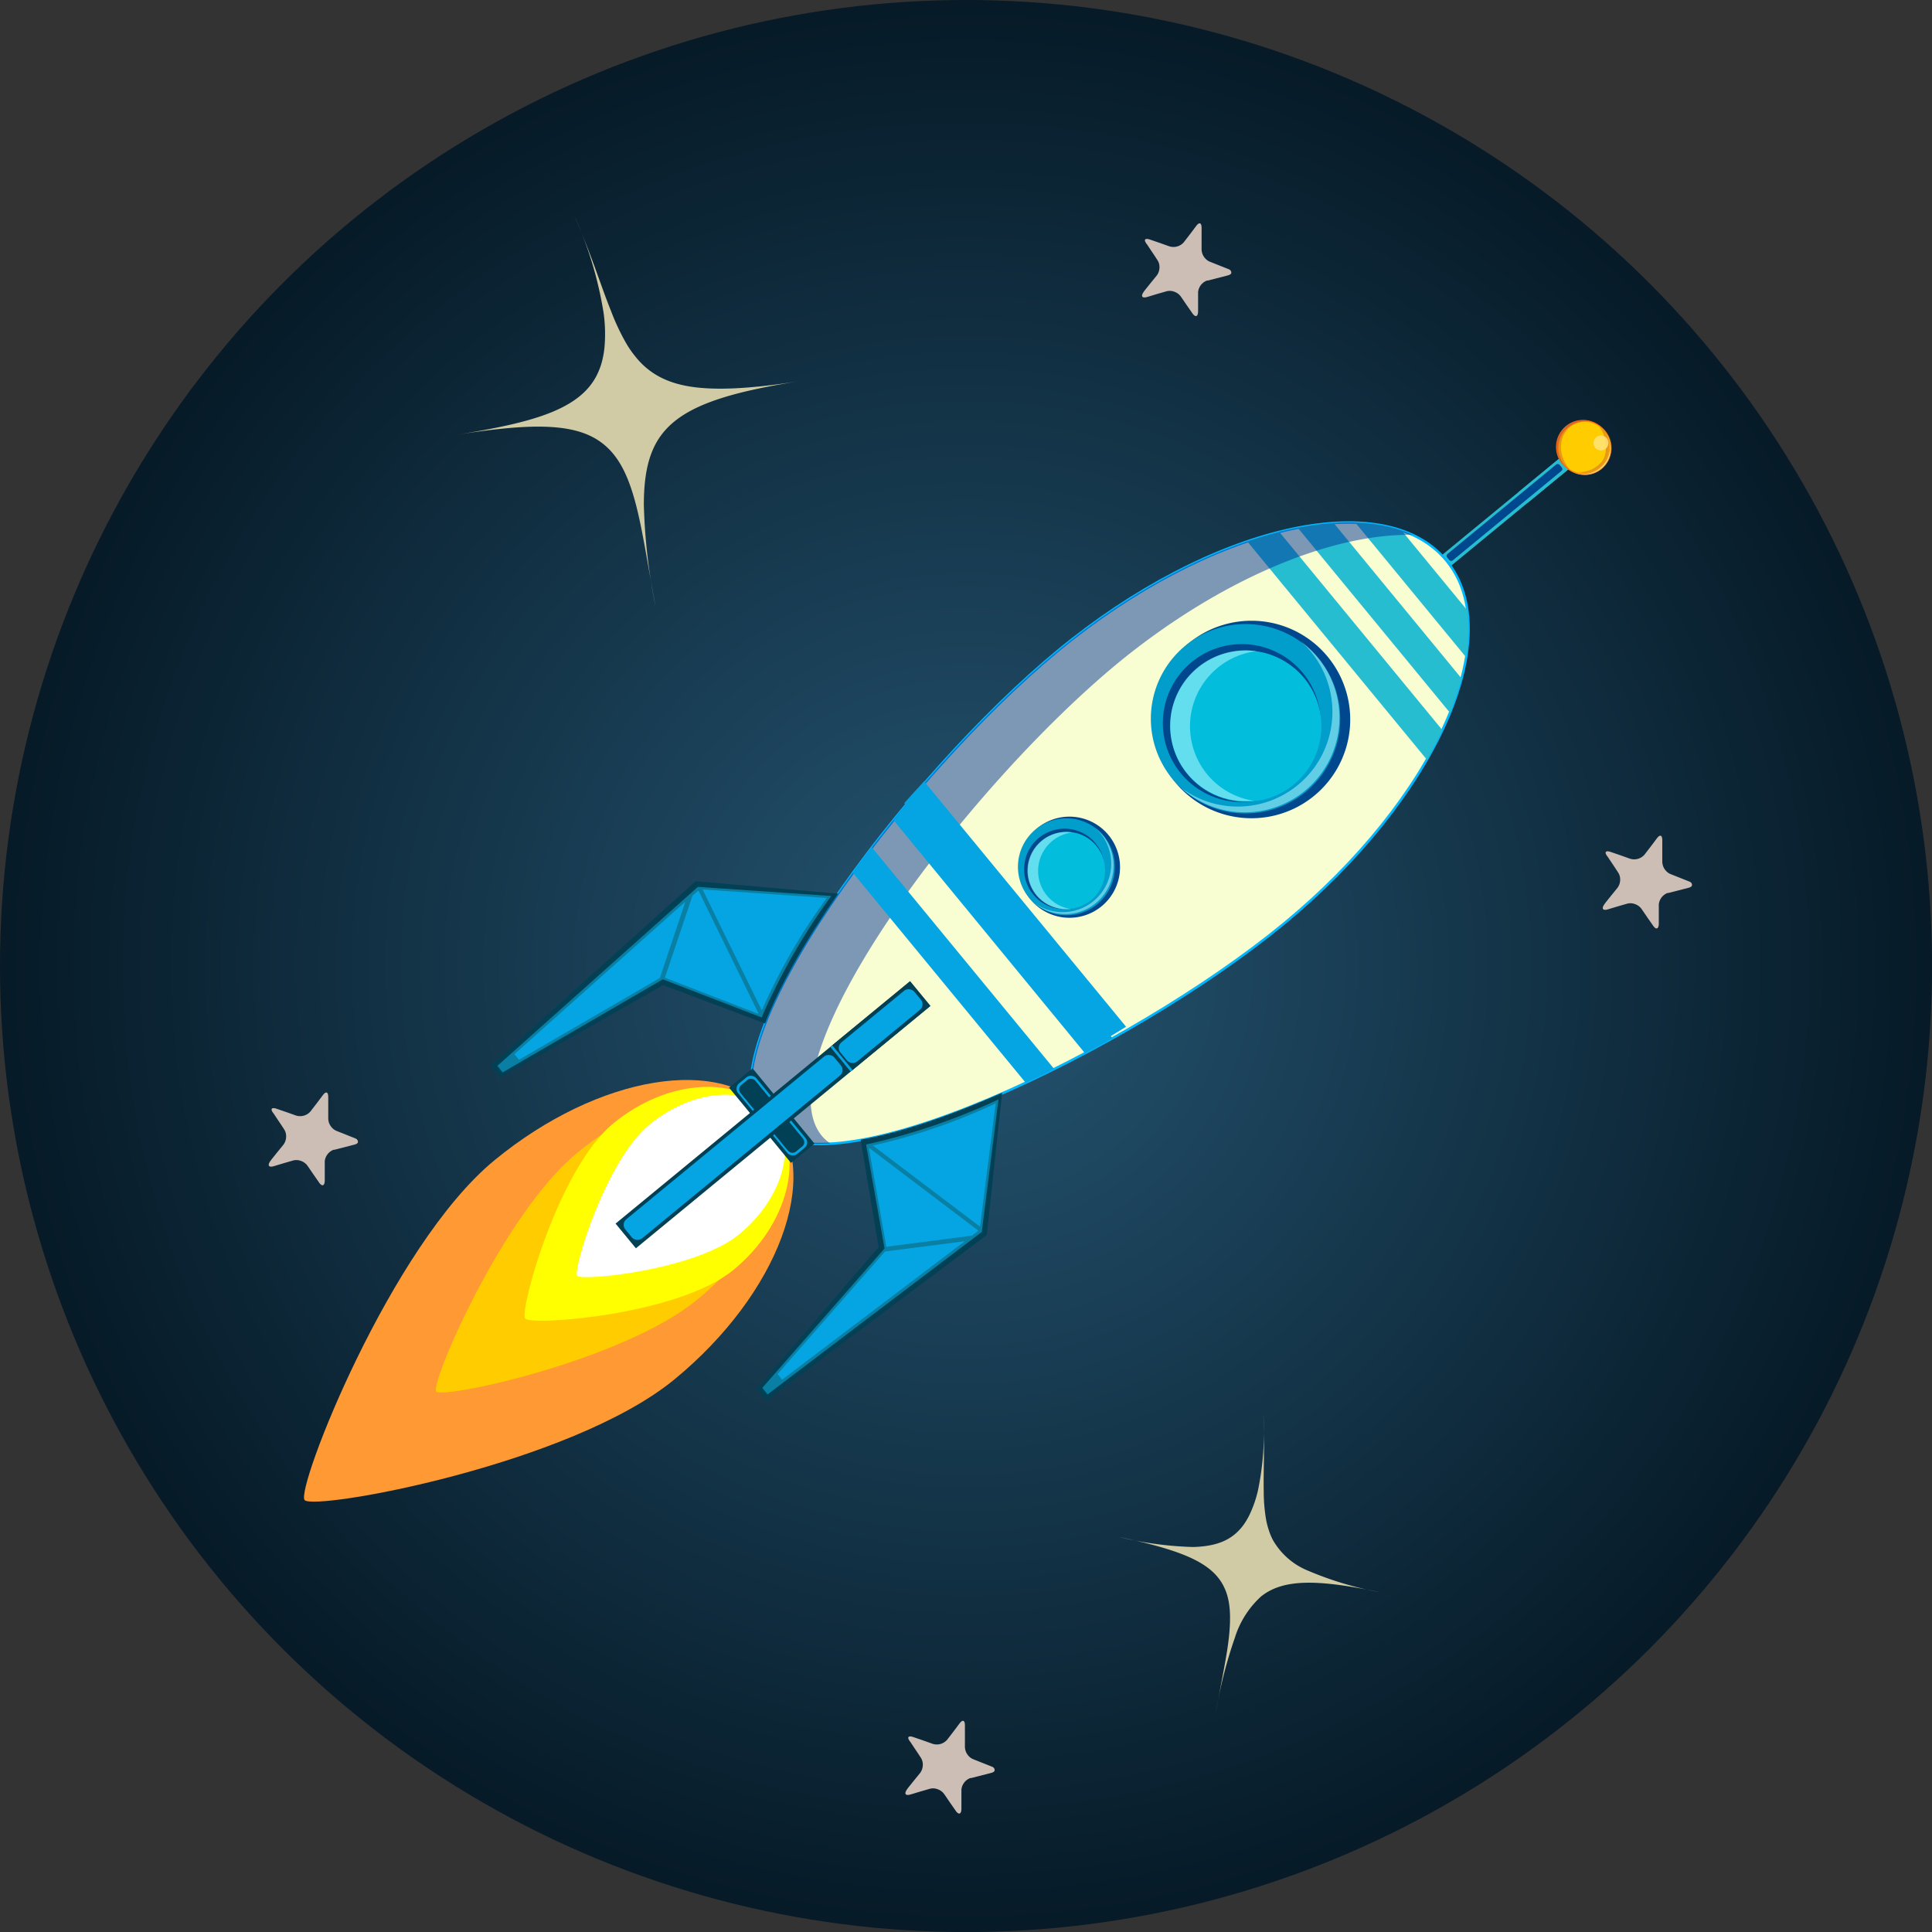 <svg xmlns="http://www.w3.org/2000/svg" xmlns:xlink="http://www.w3.org/1999/xlink" viewBox="0 0 293.47 293.47"><rect x="0" y="0" width="293.47" height="293.47" fill="#333333" stroke="none"/><defs><style>.cls-1{fill:url(#Degradado_sin_nombre_9);}.cls-2{fill:#ccbeb5;}.cls-3{fill:#d0cba4;}.cls-16,.cls-4{fill:#26bdd1;}.cls-5,.cls-7{fill:#00488e;}.cls-6{fill:#f8fed2;stroke:#00b7ff;stroke-width:0.37px;}.cls-12,.cls-15,.cls-6{stroke-miterlimit:22.93;}.cls-10,.cls-13,.cls-16,.cls-17,.cls-19,.cls-20,.cls-21,.cls-22,.cls-23,.cls-24,.cls-25,.cls-6,.cls-7,.cls-8,.cls-9{fill-rule:evenodd;}.cls-8{fill:#019dcb;}.cls-18,.cls-9{fill:#03bddc;}.cls-10{fill:#c4ffff;}.cls-10,.cls-15,.cls-17{opacity:0.5;}.cls-11,.cls-14,.cls-23{fill:#fff;}.cls-12,.cls-15,.cls-21{fill:#fc0;}.cls-12,.cls-15{stroke:#f60;stroke-width:0.15px;}.cls-13{fill:#c63;}.cls-14{opacity:0.82;}.cls-17{fill:#039;}.cls-19,.cls-27{fill:#05a4e2;}.cls-20{fill:#f93;}.cls-22{fill:#ff0;}.cls-24,.cls-26{fill:#024056;}.cls-25{fill:#087fa3;}</style><radialGradient id="Degradado_sin_nombre_9" cx="146.74" cy="146.74" r="146.74" gradientUnits="userSpaceOnUse"><stop offset="0" stop-color="#255572"/><stop offset="1" stop-color="#061a27"/></radialGradient></defs><title>Boton_Nave</title><g id="Capa_2" data-name="Capa 2"><g id="Arte"><circle class="cls-1" cx="146.74" cy="146.74" r="146.74"/><path class="cls-2" d="M256.64,133.92l-2.89-1.15a1.84,1.84,0,0,1-.66-.46,2.1,2.1,0,0,1-.59-1.5s0-.19,0-.49,0-.69,0-1.09c0-.79,0-1.59,0-1.59,0-.81-.35-.93-.83-.28l-.94,1.25-.94,1.22a2.08,2.08,0,0,1-2.21.6l-1.46-.52-1.46-.5c-.74-.25-1,0-.53.63a2.38,2.38,0,0,1,.16.22l.33.5.49.73.26.39.45.69a1.92,1.92,0,0,1,.28,1.15,2.05,2.05,0,0,1-.41,1.15l-1,1.23-.68.85c-.19.23-.3.4-.3.4-.48.67-.25,1,.5.79l1.49-.45,1.49-.43a1.93,1.93,0,0,1,1.1.05,2.08,2.08,0,0,1,1.07.77l.88,1.29.88,1.26c.44.63.82.5.85-.26l0-1.51c0-.38,0-.76,0-1s0-.48,0-.48a2.09,2.09,0,0,1,1.34-1.74l.12,0,3-.77c.38-.09.57-.24.58-.39S257,134.07,256.64,133.92Z"/><path class="cls-2" d="M54,172.93l-2.89-1.15a1.84,1.84,0,0,1-.66-.46,2.1,2.1,0,0,1-.59-1.5s0-.19,0-.49,0-.69,0-1.09c0-.79,0-1.59,0-1.59,0-.81-.35-.93-.83-.28l-.94,1.25-.94,1.22a2.08,2.08,0,0,1-2.21.6l-1.46-.52-1.46-.5c-.74-.25-1,0-.53.63a2.38,2.38,0,0,1,.16.22l.33.5.49.73.26.39.45.69a1.92,1.92,0,0,1,.28,1.15,2.05,2.05,0,0,1-.41,1.15l-1,1.23-.68.85c-.19.23-.3.4-.3.4-.48.67-.25,1,.5.79l1.49-.45,1.49-.43a1.93,1.93,0,0,1,1.1.05,2.08,2.08,0,0,1,1.07.77l.88,1.29.88,1.26c.44.63.82.5.85-.26l0-1.51c0-.38,0-.76,0-1s0-.48,0-.48a2.09,2.09,0,0,1,1.34-1.74l.12,0,3-.77c.38-.09.57-.24.58-.39S54.32,173.07,54,172.93Z"/><path class="cls-2" d="M150.71,268.37l-2.89-1.15a1.84,1.84,0,0,1-.66-.46,2.1,2.1,0,0,1-.59-1.5s0-.19,0-.49,0-.69,0-1.09c0-.79,0-1.59,0-1.59,0-.81-.35-.93-.83-.28l-.94,1.25-.94,1.22a2.08,2.08,0,0,1-2.21.6l-1.46-.52-1.46-.5c-.74-.25-1,0-.53.63a2.38,2.38,0,0,1,.16.22l.33.5.49.73.26.39.45.69a1.92,1.92,0,0,1,.28,1.15,2.05,2.05,0,0,1-.41,1.15l-1,1.23-.68.85c-.19.23-.3.4-.3.4-.48.67-.25,1,.5.79l1.49-.45,1.49-.43a1.93,1.93,0,0,1,1.1.05,2.08,2.08,0,0,1,1.07.77l.88,1.29.88,1.26c.44.63.82.5.85-.26l0-1.51c0-.38,0-.76,0-1s0-.48,0-.48a2.09,2.09,0,0,1,1.34-1.74l.12,0,3-.77c.38-.09.57-.24.58-.39S151.07,268.52,150.71,268.37Z"/><path class="cls-2" d="M186.66,40.9l-2.89-1.15a1.84,1.84,0,0,1-.66-.46,2.1,2.1,0,0,1-.59-1.5s0-.19,0-.49,0-.69,0-1.09c0-.79,0-1.59,0-1.59,0-.81-.35-.93-.83-.28l-.94,1.25-.94,1.22a2.08,2.08,0,0,1-2.21.6l-1.46-.52-1.46-.5c-.74-.25-1,0-.53.63a2.38,2.38,0,0,1,.16.22l.33.5.49.73.26.39.45.69a1.92,1.92,0,0,1,.28,1.15,2.05,2.05,0,0,1-.41,1.15l-1,1.23-.68.85c-.19.23-.3.4-.3.4-.48.67-.25,1,.5.79l1.49-.45,1.49-.43a1.93,1.93,0,0,1,1.1.05,2.08,2.08,0,0,1,1.07.77l.88,1.29.88,1.26c.44.63.82.5.85-.26l0-1.51c0-.38,0-.76,0-1s0-.48,0-.48a2.09,2.09,0,0,1,1.34-1.74l.12,0,3-.77c.38-.1.57-.24.58-.39S187,41.05,186.66,40.9Z"/><path class="cls-3" d="M92.37,68.09c2,1.94,3.27,4.81,4.28,8.76s1.75,9,2.93,15.27A88.6,88.6,0,0,1,97.8,76.7c0-4.09.57-7.19,2-9.64,2.89-4.89,9.33-7.24,21.93-9.21-6.3,1-11.17,1.39-15,1.09s-6.57-1.32-8.74-3.22a12.29,12.29,0,0,1-1.5-1.59,15.72,15.72,0,0,1-1.34-1.93,33.77,33.77,0,0,1-2.35-5c-1.54-3.79-3-8.64-5.58-14.47a57.52,57.52,0,0,1,4.46,14.76,22.9,22.9,0,0,1,.13,5.38,14,14,0,0,1-.42,2.23,10.85,10.85,0,0,1-.79,2c-1.27,2.43-3.53,4.2-7,5.59s-8.22,2.4-14.51,3.39C81.7,64.08,88.4,64.21,92.37,68.09Z"/><path class="cls-3" d="M186,241.22c.89,1.91,1,4.3.68,7.38s-1.18,6.86-2,11.63a67.31,67.31,0,0,1,2.89-11.44,14.12,14.12,0,0,1,4-6.3c3.38-2.69,8.58-2.62,18.06-.63a51.18,51.18,0,0,1-10.93-3.27,10.82,10.82,0,0,1-5.34-4.65,9.33,9.33,0,0,1-.64-1.54,11.94,11.94,0,0,1-.43-1.74,25.65,25.65,0,0,1-.33-4.15c-.07-3.11.17-7-.06-11.78a43.7,43.7,0,0,1-.82,11.68,17.39,17.39,0,0,1-1.36,3.85,10.66,10.66,0,0,1-.9,1.47,8.24,8.24,0,0,1-1.09,1.18c-1.55,1.38-3.64,2-6.48,2.08a53.41,53.41,0,0,1-11.22-1.51C179.55,235.49,184.27,237.38,186,241.22Z"/><rect class="cls-4" x="192" y="83.06" width="57.92" height="2.14" transform="translate(-3.12 159.55) rotate(-39.45)"/><rect class="cls-4" x="229.59" y="69.58" width="15.5" height="2.14" transform="translate(9.18 166.89) rotate(-39.45)"/><rect class="cls-5" x="217.47" y="77.22" width="22.13" height="1.26" rx="0.36" ry="0.36" transform="translate(2.59 162.94) rotate(-39.45)"/><path class="cls-6" d="M219.71,85.15c9.44,11.47-1.64,36.19-24.75,55.2s-69.77,41.81-79.21,30.34,21.92-52.88,45-71.89S210.27,73.68,219.71,85.15Z"/><path class="cls-7" d="M178.44,118.73a15,15,0,1,0,2.1-21A15,15,0,0,0,178.44,118.73Z"/><path class="cls-8" d="M178.05,118.26a14.38,14.38,0,1,0,2-20.18A14.37,14.37,0,0,0,178.05,118.26Z"/><path class="cls-7" d="M179.31,117.39a12,12,0,1,0,1.68-16.8A12,12,0,0,0,179.31,117.39Z"/><path class="cls-9" d="M180.34,117.55a11.48,11.48,0,1,0,1.61-16.12A11.47,11.47,0,0,0,180.34,117.55Z"/><path class="cls-10" d="M183.33,117.57a11.5,11.5,0,0,1,7.52-18.66,11.45,11.45,0,1,0-.3,22.7l-.24,0A11.35,11.35,0,0,1,183.33,117.57Z"/><path class="cls-10" d="M199.2,99.09a14.39,14.39,0,0,1-19.71,20.64,14.38,14.38,0,1,0,18.11-22.3A14.33,14.33,0,0,1,199.2,99.09Z"/><ellipse class="cls-11" cx="240.61" cy="68.01" rx="4.06" ry="4.18" transform="translate(11.6 168.37) rotate(-39.45)"/><circle class="cls-12" cx="240.47" cy="67.9" r="4.04" transform="translate(11.64 168.26) rotate(-39.45)"/><path class="cls-13" d="M241.46,64a3.77,3.77,0,0,0-3.6.83,4.07,4.07,0,0,0-.74,5.31,3.8,3.8,0,0,0,1.43,1.3C235.71,68.23,237.28,63.78,241.46,64Z"/><path class="cls-13" d="M243,70.44a4.27,4.27,0,0,1-3.29,1.25,3.49,3.49,0,0,0,3.53-.89,4.2,4.2,0,0,0,.54-5.22,3.71,3.71,0,0,0-1.2-1.12C244.16,65.84,244.47,69.26,243,70.44Z"/><circle class="cls-14" cx="243.19" cy="67.29" r="1.14" transform="translate(12.64 169.85) rotate(-39.45)"/><circle class="cls-15" cx="240.72" cy="68.05" r="4.04" transform="translate(11.6 168.45) rotate(-39.45)"/><path class="cls-16" d="M205.86,79.37l16.85,20.48a23.89,23.89,0,0,0,.18-7.13l-10-12.15A23.89,23.89,0,0,0,205.86,79.37Z"/><path class="cls-16" d="M202.58,79.44a43.47,43.47,0,0,0-5.45.73l23.12,28.1a43.48,43.48,0,0,0,1.76-5.21Z"/><path class="cls-16" d="M194.32,80.79q-2.38.6-4.86,1.45l27.28,33.15q1.31-2.27,2.35-4.49Z"/><path class="cls-17" d="M124.86,172.57c-9.44-11.47,21.92-52.88,45-71.89C185.33,88,202.24,81,214.58,81.25c-11.91-5.52-34.06,1.3-53.81,17.55-23.11,19-54.47,60.42-45,71.89,2,2.42,5.63,3.31,10.35,3A6.77,6.77,0,0,1,124.86,172.57Z"/><path class="cls-7" d="M156.49,136.57a7.68,7.68,0,1,0,1.08-10.77A7.67,7.67,0,0,0,156.49,136.57Z"/><path class="cls-8" d="M156.29,136.33a7.36,7.36,0,1,0,1-10.33A7.36,7.36,0,0,0,156.29,136.33Z"/><ellipse class="cls-5" cx="161.67" cy="131.99" rx="6.13" ry="6.1" transform="translate(-47.03 132.79) rotate(-39.45)"/><ellipse class="cls-18" cx="162" cy="132.23" rx="5.88" ry="5.85" transform="translate(-47.11 133.05) rotate(-39.45)"/><path class="cls-10" d="M159,136a5.89,5.89,0,0,1,3.85-9.55,5.87,5.87,0,1,0-.15,11.62l-.12,0A5.81,5.81,0,0,1,159,136Z"/><path class="cls-10" d="M167.12,126.51A7.37,7.37,0,0,1,157,137.08a7.36,7.36,0,1,0,9.28-11.42A7.35,7.35,0,0,1,167.12,126.51Z"/><path class="cls-19" d="M137.35,122l29.86,36.29q1.95-1.15,3.84-2.33l-30.68-37.28Q138.85,120.32,137.35,122Z"/><path class="cls-20" d="M117.41,169.33c7.56,9.18.87,27.18-14.95,40.19s-54.81,20-56.19,18.34,13-38.59,28.82-51.6S109.85,160.14,117.41,169.33Z"/><path class="cls-21" d="M117.41,169.33c5,6.14-.08,18.7-11.45,28.05s-38.79,15.17-39.71,14,10.06-26.91,21.43-36.26S112.36,163.19,117.41,169.33Z"/><path class="cls-22" d="M117.41,169.33c5,6.14,2.36,16.69-6,23.57s-30.7,8.51-31.63,7.39,5-22.73,13.34-29.61S112.36,163.19,117.41,169.33Z"/><path class="cls-23" d="M117.41,169.33c3.78,4.59,1.48,12.72-5.13,18.16s-23.92,7.15-24.61,6.31S92,176.31,98.6,170.87,113.63,164.74,117.41,169.33Z"/><path class="cls-24" d="M127.31,135.74l-21.65-1.88-31.13,28L76,163.7l24.73-14.06,15.48,5.82C118.51,149.57,122.45,142.73,127.31,135.74Z"/><path class="cls-25" d="M126.27,136.1,106,134.72,75.55,161.9l.79,1,24.35-14.14,15,5.79A96.51,96.51,0,0,1,126.27,136.1Z"/><path class="cls-19" d="M106.72,135.11l9,18.37a90,90,0,0,1,9.87-17.08Z"/><path class="cls-19" d="M115.18,153.86l-9.07-18.56h-.06l-.87.77L101,148.51l14.1,5.46Z"/><polygon class="cls-19" points="100.24 148.55 104.11 136.96 78.13 160.13 78.83 160.98 100.24 148.55"/><path class="cls-24" d="M152.22,166l-2.33,21.6-33.51,25.15L114.9,211l18.56-21.56-2.73-16.31C137,172,144.42,169.43,152.22,166Z"/><path class="cls-25" d="M151.67,167l-2.54,20.14-32.54,24.67-.79-1,18.56-21.17-2.8-15.79A96.51,96.51,0,0,0,151.67,167Z"/><path class="cls-19" d="M148.87,186.34,132.58,174a90,90,0,0,0,18.66-6.39Z"/><path class="cls-19" d="M132.1,174.42l16.46,12.47V187l-.93.7-13,1.68L132,174.45Z"/><polygon class="cls-19" points="134.43 190.1 146.56 188.54 118.81 209.57 118.11 208.72 134.43 190.1"/><path class="cls-19" d="M169,157.71l-30.26-36.77q-1.54,1.81-3,3.66L164.82,160Q166.92,158.88,169,157.71Z"/><path class="cls-19" d="M160.14,162.39l-27.7-33.66q-1.48,1.92-2.88,3.85l26.25,31.9Q158,163.47,160.14,162.39Z"/><rect class="cls-26" x="114.92" y="162.07" width="4.62" height="14.8" transform="translate(-80.97 113.09) rotate(-39.45)"/><rect class="cls-27" x="115.45" y="162.52" width="3.57" height="13.88" rx="1.03" ry="1.03" transform="translate(-80.96 113.1) rotate(-39.45)"/><rect class="cls-26" x="115.75" y="162.94" width="2.93" height="13.09" rx="0.84" ry="0.84" transform="translate(-80.98 113.09) rotate(-39.45)"/><rect class="cls-26" x="88.45" y="166.91" width="57.92" height="4.86" transform="translate(-80.85 113.18) rotate(-39.45)"/><rect class="cls-26" x="126.05" y="153.43" width="15.5" height="4.86" transform="translate(-68.55 120.51) rotate(-39.45)"/><rect class="cls-27" x="126.5" y="153.99" width="14.53" height="3.76" rx="1.08" ry="1.08" transform="translate(-68.56 120.5) rotate(-39.45)"/><rect class="cls-27" x="90.8" y="172.42" width="41.11" height="3.76" rx="1.08" ry="1.08" transform="translate(-85.38 110.46) rotate(-39.45)"/><rect class="cls-27" x="127.62" y="158.35" width="0.38" height="4.86" rx="0.11" ry="0.11" transform="translate(-73.04 117.83) rotate(-39.45)"/></g></g></svg>